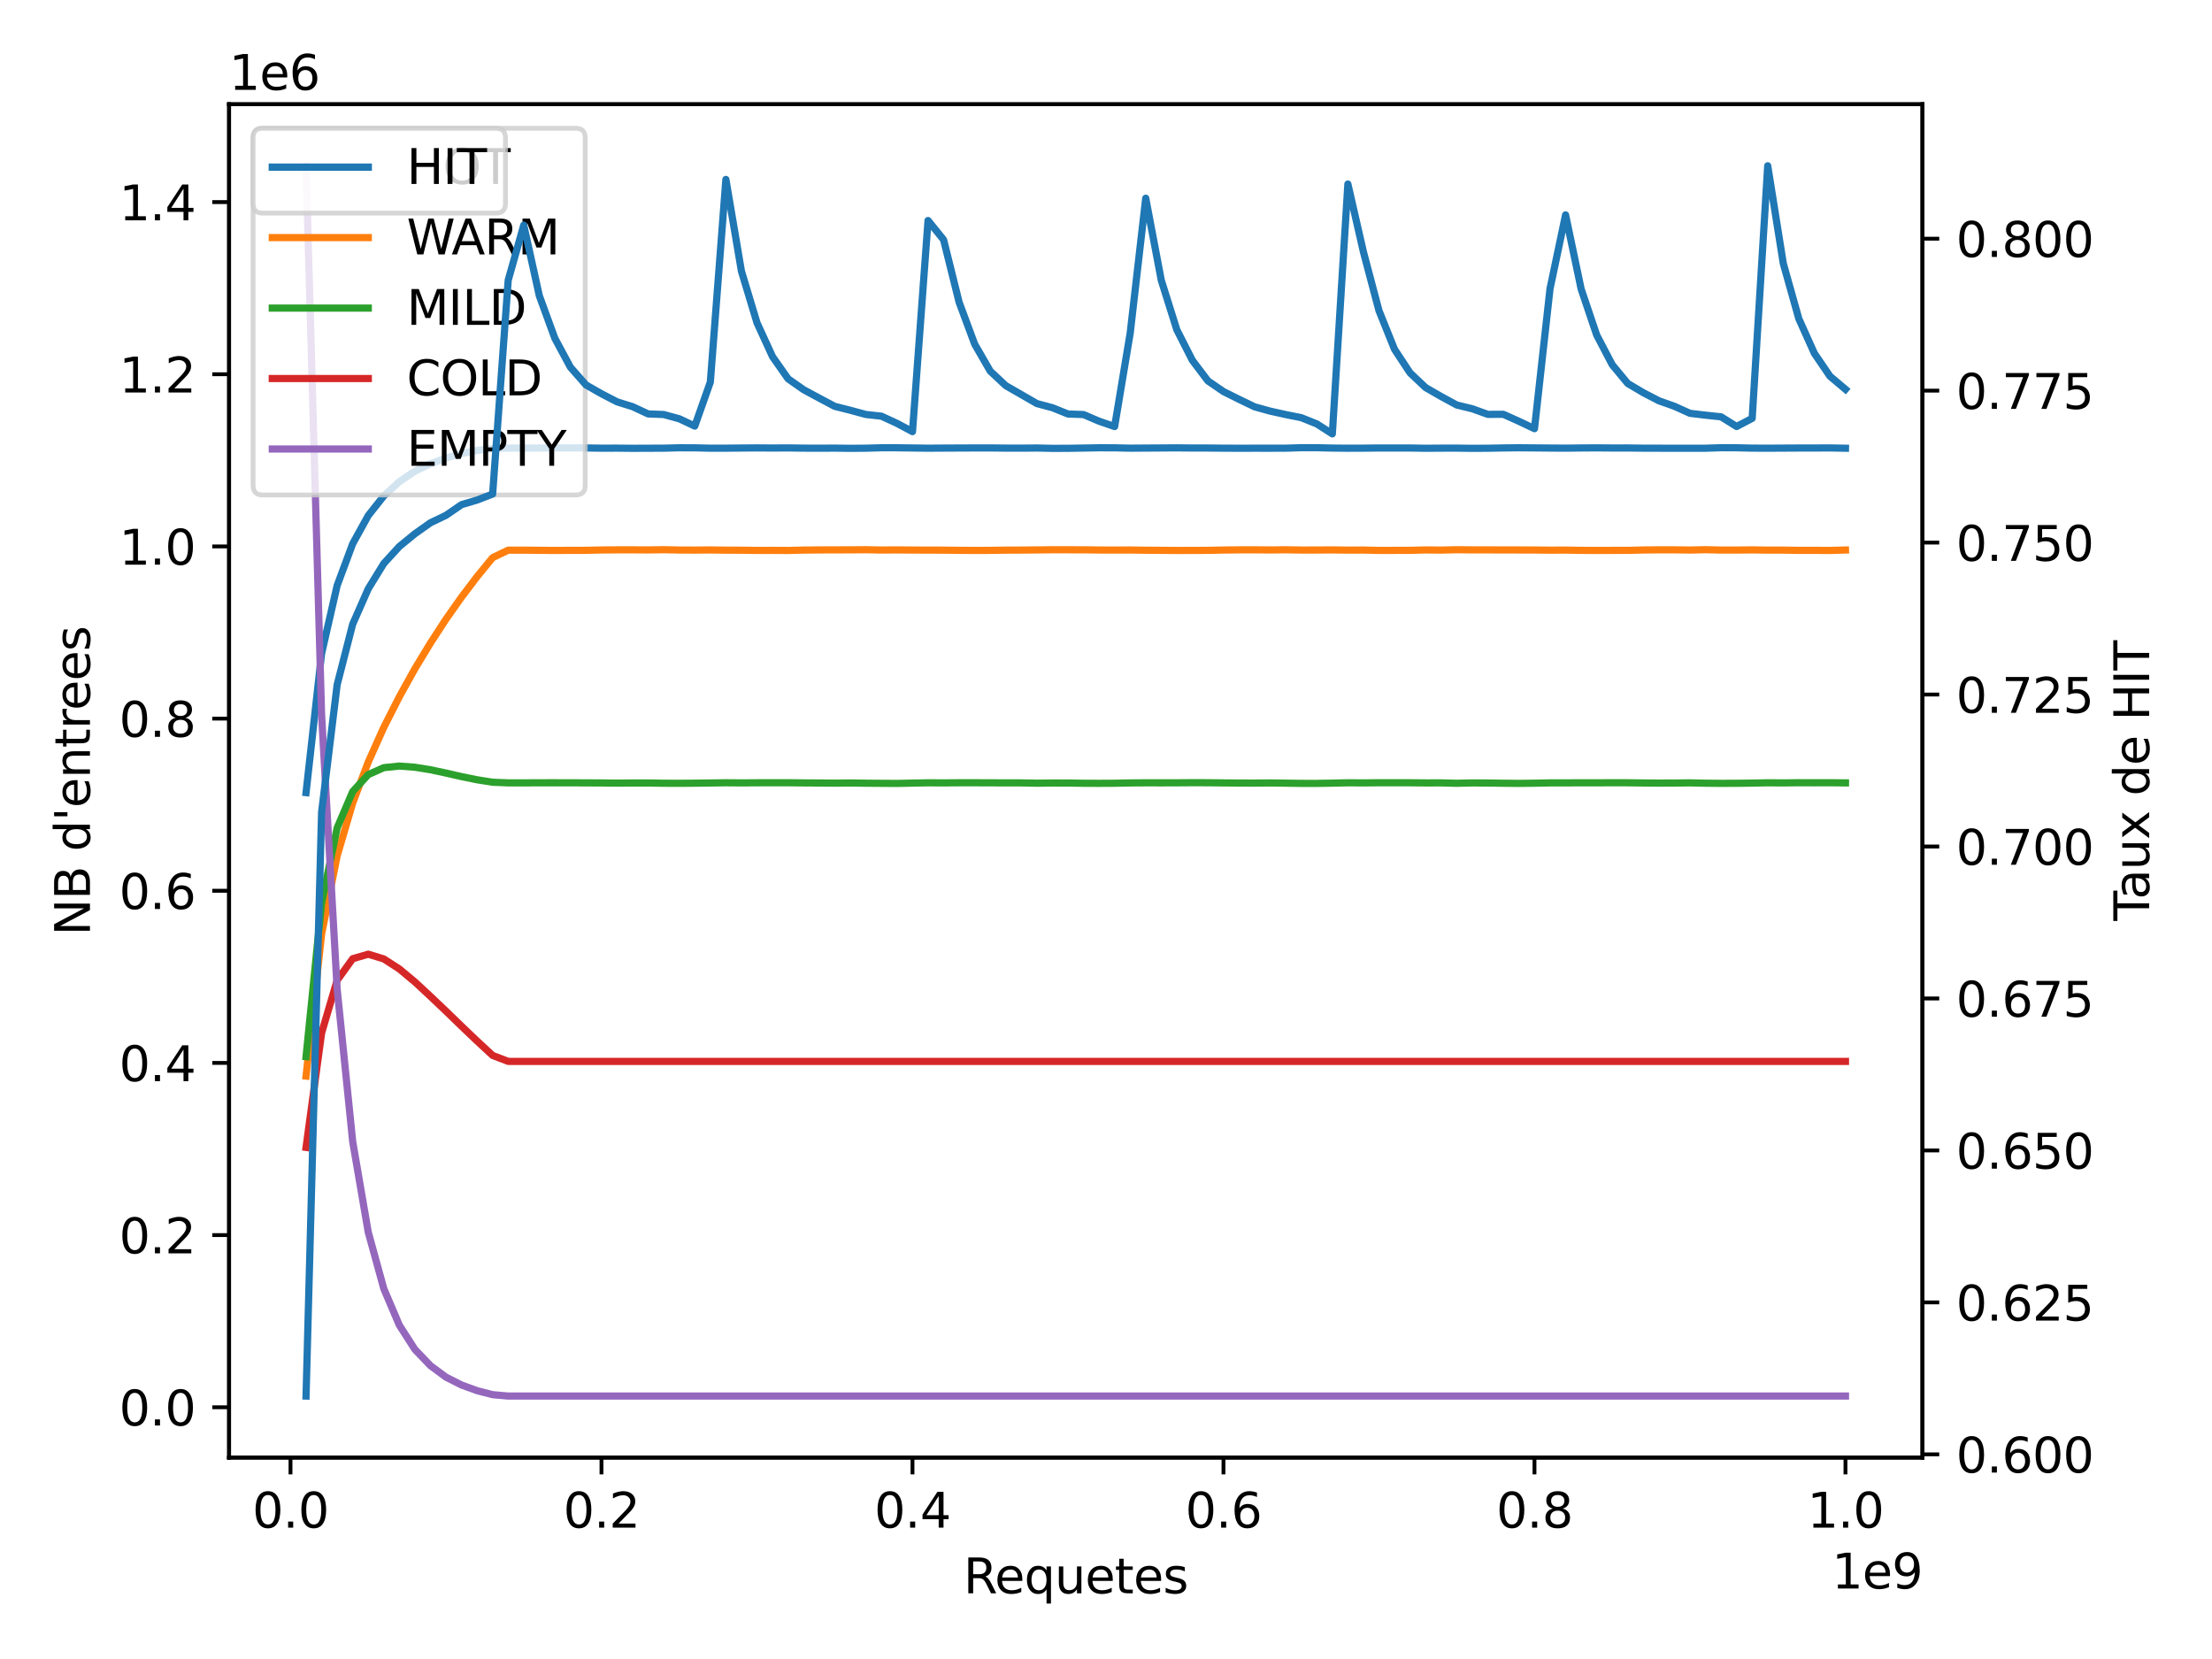 <?xml version="1.0" encoding="utf-8" standalone="no"?>
<!DOCTYPE svg PUBLIC "-//W3C//DTD SVG 1.1//EN"
  "http://www.w3.org/Graphics/SVG/1.1/DTD/svg11.dtd">
<svg height="345.6pt" version="1.1" viewBox="0 0 460.8 345.6" width="460.8pt" xmlns="http://www.w3.org/2000/svg" xmlns:xlink="http://www.w3.org/1999/xlink">
 <defs>
  <style type="text/css">*{stroke-linecap:butt;stroke-linejoin:round;}</style>
 </defs>
 <g id="figure_1">
  <g id="patch_1">
   <path d="M 0 345.6 
L 460.8 345.6 
L 460.8 0 
L 0 0 
z
" style="fill:#ffffff;"/>
  </g>
  <g id="axes_1">
   <g id="patch_2">
    <path d="M 47.72 303.64 
L 400.48 303.64 
L 400.48 21.72 
L 47.72 21.72 
z
" style="fill:#ffffff;"/>
   </g>
   <g id="matplotlib.axis_1">
    <g id="xtick_1">
     <g id="line2d_1">
      <defs>
       <path d="M 0 0 
L 0 3.5 
" id="mf989ac456a" style="stroke:#000000;stroke-width:0.8;"/>
      </defs>
      <g>
       <use style="stroke:#000000;stroke-width:0.8;" x="60.515" xlink:href="#mf989ac456a" y="303.64"/>
      </g>
     </g>
     <g id="text_1">
      <!-- 0.0 -->
      <g transform="translate(52.564 318.238)scale(0.1 -0.1)">
       <defs>
        <path d="M 2034 4250 
Q 1547 4250 1301 3770 
Q 1056 3291 1056 2328 
Q 1056 1369 1301 889 
Q 1547 409 2034 409 
Q 2525 409 2770 889 
Q 3016 1369 3016 2328 
Q 3016 3291 2770 3770 
Q 2525 4250 2034 4250 
z
M 2034 4750 
Q 2819 4750 3233 4129 
Q 3647 3509 3647 2328 
Q 3647 1150 3233 529 
Q 2819 -91 2034 -91 
Q 1250 -91 836 529 
Q 422 1150 422 2328 
Q 422 3509 836 4129 
Q 1250 4750 2034 4750 
z
" id="DejaVuSans-30" transform="scale(0.016)"/>
        <path d="M 684 794 
L 1344 794 
L 1344 0 
L 684 0 
L 684 794 
z
" id="DejaVuSans-2e" transform="scale(0.016)"/>
       </defs>
       <use xlink:href="#DejaVuSans-30"/>
       <use x="63.623" xlink:href="#DejaVuSans-2e"/>
       <use x="95.41" xlink:href="#DejaVuSans-30"/>
      </g>
     </g>
    </g>
    <g id="xtick_2">
     <g id="line2d_2">
      <g>
       <use style="stroke:#000000;stroke-width:0.8;" x="125.301" xlink:href="#mf989ac456a" y="303.64"/>
      </g>
     </g>
     <g id="text_2">
      <!-- 0.2 -->
      <g transform="translate(117.35 318.238)scale(0.1 -0.1)">
       <defs>
        <path d="M 1228 531 
L 3431 531 
L 3431 0 
L 469 0 
L 469 531 
Q 828 903 1448 1529 
Q 2069 2156 2228 2338 
Q 2531 2678 2651 2914 
Q 2772 3150 2772 3378 
Q 2772 3750 2511 3984 
Q 2250 4219 1831 4219 
Q 1534 4219 1204 4116 
Q 875 4013 500 3803 
L 500 4441 
Q 881 4594 1212 4672 
Q 1544 4750 1819 4750 
Q 2544 4750 2975 4387 
Q 3406 4025 3406 3419 
Q 3406 3131 3298 2873 
Q 3191 2616 2906 2266 
Q 2828 2175 2409 1742 
Q 1991 1309 1228 531 
z
" id="DejaVuSans-32" transform="scale(0.016)"/>
       </defs>
       <use xlink:href="#DejaVuSans-30"/>
       <use x="63.623" xlink:href="#DejaVuSans-2e"/>
       <use x="95.41" xlink:href="#DejaVuSans-32"/>
      </g>
     </g>
    </g>
    <g id="xtick_3">
     <g id="line2d_3">
      <g>
       <use style="stroke:#000000;stroke-width:0.8;" x="190.087" xlink:href="#mf989ac456a" y="303.64"/>
      </g>
     </g>
     <g id="text_3">
      <!-- 0.4 -->
      <g transform="translate(182.136 318.238)scale(0.1 -0.1)">
       <defs>
        <path d="M 2419 4116 
L 825 1625 
L 2419 1625 
L 2419 4116 
z
M 2253 4666 
L 3047 4666 
L 3047 1625 
L 3713 1625 
L 3713 1100 
L 3047 1100 
L 3047 0 
L 2419 0 
L 2419 1100 
L 313 1100 
L 313 1709 
L 2253 4666 
z
" id="DejaVuSans-34" transform="scale(0.016)"/>
       </defs>
       <use xlink:href="#DejaVuSans-30"/>
       <use x="63.623" xlink:href="#DejaVuSans-2e"/>
       <use x="95.41" xlink:href="#DejaVuSans-34"/>
      </g>
     </g>
    </g>
    <g id="xtick_4">
     <g id="line2d_4">
      <g>
       <use style="stroke:#000000;stroke-width:0.8;" x="254.873" xlink:href="#mf989ac456a" y="303.64"/>
      </g>
     </g>
     <g id="text_4">
      <!-- 0.6 -->
      <g transform="translate(246.922 318.238)scale(0.1 -0.1)">
       <defs>
        <path d="M 2113 2584 
Q 1688 2584 1439 2293 
Q 1191 2003 1191 1497 
Q 1191 994 1439 701 
Q 1688 409 2113 409 
Q 2538 409 2786 701 
Q 3034 994 3034 1497 
Q 3034 2003 2786 2293 
Q 2538 2584 2113 2584 
z
M 3366 4563 
L 3366 3988 
Q 3128 4100 2886 4159 
Q 2644 4219 2406 4219 
Q 1781 4219 1451 3797 
Q 1122 3375 1075 2522 
Q 1259 2794 1537 2939 
Q 1816 3084 2150 3084 
Q 2853 3084 3261 2657 
Q 3669 2231 3669 1497 
Q 3669 778 3244 343 
Q 2819 -91 2113 -91 
Q 1303 -91 875 529 
Q 447 1150 447 2328 
Q 447 3434 972 4092 
Q 1497 4750 2381 4750 
Q 2619 4750 2861 4703 
Q 3103 4656 3366 4563 
z
" id="DejaVuSans-36" transform="scale(0.016)"/>
       </defs>
       <use xlink:href="#DejaVuSans-30"/>
       <use x="63.623" xlink:href="#DejaVuSans-2e"/>
       <use x="95.41" xlink:href="#DejaVuSans-36"/>
      </g>
     </g>
    </g>
    <g id="xtick_5">
     <g id="line2d_5">
      <g>
       <use style="stroke:#000000;stroke-width:0.8;" x="319.659" xlink:href="#mf989ac456a" y="303.64"/>
      </g>
     </g>
     <g id="text_5">
      <!-- 0.8 -->
      <g transform="translate(311.708 318.238)scale(0.1 -0.1)">
       <defs>
        <path d="M 2034 2216 
Q 1584 2216 1326 1975 
Q 1069 1734 1069 1313 
Q 1069 891 1326 650 
Q 1584 409 2034 409 
Q 2484 409 2743 651 
Q 3003 894 3003 1313 
Q 3003 1734 2745 1975 
Q 2488 2216 2034 2216 
z
M 1403 2484 
Q 997 2584 770 2862 
Q 544 3141 544 3541 
Q 544 4100 942 4425 
Q 1341 4750 2034 4750 
Q 2731 4750 3128 4425 
Q 3525 4100 3525 3541 
Q 3525 3141 3298 2862 
Q 3072 2584 2669 2484 
Q 3125 2378 3379 2068 
Q 3634 1759 3634 1313 
Q 3634 634 3220 271 
Q 2806 -91 2034 -91 
Q 1263 -91 848 271 
Q 434 634 434 1313 
Q 434 1759 690 2068 
Q 947 2378 1403 2484 
z
M 1172 3481 
Q 1172 3119 1398 2916 
Q 1625 2713 2034 2713 
Q 2441 2713 2670 2916 
Q 2900 3119 2900 3481 
Q 2900 3844 2670 4047 
Q 2441 4250 2034 4250 
Q 1625 4250 1398 4047 
Q 1172 3844 1172 3481 
z
" id="DejaVuSans-38" transform="scale(0.016)"/>
       </defs>
       <use xlink:href="#DejaVuSans-30"/>
       <use x="63.623" xlink:href="#DejaVuSans-2e"/>
       <use x="95.41" xlink:href="#DejaVuSans-38"/>
      </g>
     </g>
    </g>
    <g id="xtick_6">
     <g id="line2d_6">
      <g>
       <use style="stroke:#000000;stroke-width:0.8;" x="384.445" xlink:href="#mf989ac456a" y="303.64"/>
      </g>
     </g>
     <g id="text_6">
      <!-- 1.0 -->
      <g transform="translate(376.494 318.238)scale(0.1 -0.1)">
       <defs>
        <path d="M 794 531 
L 1825 531 
L 1825 4091 
L 703 3866 
L 703 4441 
L 1819 4666 
L 2450 4666 
L 2450 531 
L 3481 531 
L 3481 0 
L 794 0 
L 794 531 
z
" id="DejaVuSans-31" transform="scale(0.016)"/>
       </defs>
       <use xlink:href="#DejaVuSans-31"/>
       <use x="63.623" xlink:href="#DejaVuSans-2e"/>
       <use x="95.41" xlink:href="#DejaVuSans-30"/>
      </g>
     </g>
    </g>
    <g id="text_7">
     <!-- Requetes -->
     <g transform="translate(200.713 331.917)scale(0.1 -0.1)">
      <defs>
       <path d="M 2841 2188 
Q 3044 2119 3236 1894 
Q 3428 1669 3622 1275 
L 4263 0 
L 3584 0 
L 2988 1197 
Q 2756 1666 2539 1819 
Q 2322 1972 1947 1972 
L 1259 1972 
L 1259 0 
L 628 0 
L 628 4666 
L 2053 4666 
Q 2853 4666 3247 4331 
Q 3641 3997 3641 3322 
Q 3641 2881 3436 2590 
Q 3231 2300 2841 2188 
z
M 1259 4147 
L 1259 2491 
L 2053 2491 
Q 2509 2491 2742 2702 
Q 2975 2913 2975 3322 
Q 2975 3731 2742 3939 
Q 2509 4147 2053 4147 
L 1259 4147 
z
" id="DejaVuSans-52" transform="scale(0.016)"/>
       <path d="M 3597 1894 
L 3597 1613 
L 953 1613 
Q 991 1019 1311 708 
Q 1631 397 2203 397 
Q 2534 397 2845 478 
Q 3156 559 3463 722 
L 3463 178 
Q 3153 47 2828 -22 
Q 2503 -91 2169 -91 
Q 1331 -91 842 396 
Q 353 884 353 1716 
Q 353 2575 817 3079 
Q 1281 3584 2069 3584 
Q 2775 3584 3186 3129 
Q 3597 2675 3597 1894 
z
M 3022 2063 
Q 3016 2534 2758 2815 
Q 2500 3097 2075 3097 
Q 1594 3097 1305 2825 
Q 1016 2553 972 2059 
L 3022 2063 
z
" id="DejaVuSans-65" transform="scale(0.016)"/>
       <path d="M 947 1747 
Q 947 1113 1208 752 
Q 1469 391 1925 391 
Q 2381 391 2643 752 
Q 2906 1113 2906 1747 
Q 2906 2381 2643 2742 
Q 2381 3103 1925 3103 
Q 1469 3103 1208 2742 
Q 947 2381 947 1747 
z
M 2906 525 
Q 2725 213 2448 61 
Q 2172 -91 1784 -91 
Q 1150 -91 751 415 
Q 353 922 353 1747 
Q 353 2572 751 3078 
Q 1150 3584 1784 3584 
Q 2172 3584 2448 3432 
Q 2725 3281 2906 2969 
L 2906 3500 
L 3481 3500 
L 3481 -1331 
L 2906 -1331 
L 2906 525 
z
" id="DejaVuSans-71" transform="scale(0.016)"/>
       <path d="M 544 1381 
L 544 3500 
L 1119 3500 
L 1119 1403 
Q 1119 906 1312 657 
Q 1506 409 1894 409 
Q 2359 409 2629 706 
Q 2900 1003 2900 1516 
L 2900 3500 
L 3475 3500 
L 3475 0 
L 2900 0 
L 2900 538 
Q 2691 219 2414 64 
Q 2138 -91 1772 -91 
Q 1169 -91 856 284 
Q 544 659 544 1381 
z
M 1991 3584 
L 1991 3584 
z
" id="DejaVuSans-75" transform="scale(0.016)"/>
       <path d="M 1172 4494 
L 1172 3500 
L 2356 3500 
L 2356 3053 
L 1172 3053 
L 1172 1153 
Q 1172 725 1289 603 
Q 1406 481 1766 481 
L 2356 481 
L 2356 0 
L 1766 0 
Q 1100 0 847 248 
Q 594 497 594 1153 
L 594 3053 
L 172 3053 
L 172 3500 
L 594 3500 
L 594 4494 
L 1172 4494 
z
" id="DejaVuSans-74" transform="scale(0.016)"/>
       <path d="M 2834 3397 
L 2834 2853 
Q 2591 2978 2328 3040 
Q 2066 3103 1784 3103 
Q 1356 3103 1142 2972 
Q 928 2841 928 2578 
Q 928 2378 1081 2264 
Q 1234 2150 1697 2047 
L 1894 2003 
Q 2506 1872 2764 1633 
Q 3022 1394 3022 966 
Q 3022 478 2636 193 
Q 2250 -91 1575 -91 
Q 1294 -91 989 -36 
Q 684 19 347 128 
L 347 722 
Q 666 556 975 473 
Q 1284 391 1588 391 
Q 1994 391 2212 530 
Q 2431 669 2431 922 
Q 2431 1156 2273 1281 
Q 2116 1406 1581 1522 
L 1381 1569 
Q 847 1681 609 1914 
Q 372 2147 372 2553 
Q 372 3047 722 3315 
Q 1072 3584 1716 3584 
Q 2034 3584 2315 3537 
Q 2597 3491 2834 3397 
z
" id="DejaVuSans-73" transform="scale(0.016)"/>
      </defs>
      <use xlink:href="#DejaVuSans-52"/>
      <use x="64.982" xlink:href="#DejaVuSans-65"/>
      <use x="126.506" xlink:href="#DejaVuSans-71"/>
      <use x="189.982" xlink:href="#DejaVuSans-75"/>
      <use x="253.361" xlink:href="#DejaVuSans-65"/>
      <use x="314.885" xlink:href="#DejaVuSans-74"/>
      <use x="354.094" xlink:href="#DejaVuSans-65"/>
      <use x="415.617" xlink:href="#DejaVuSans-73"/>
     </g>
    </g>
    <g id="text_8">
     <!-- 1e9 -->
     <g transform="translate(381.602 330.917)scale(0.1 -0.1)">
      <defs>
       <path d="M 703 97 
L 703 672 
Q 941 559 1184 500 
Q 1428 441 1663 441 
Q 2288 441 2617 861 
Q 2947 1281 2994 2138 
Q 2813 1869 2534 1725 
Q 2256 1581 1919 1581 
Q 1219 1581 811 2004 
Q 403 2428 403 3163 
Q 403 3881 828 4315 
Q 1253 4750 1959 4750 
Q 2769 4750 3195 4129 
Q 3622 3509 3622 2328 
Q 3622 1225 3098 567 
Q 2575 -91 1691 -91 
Q 1453 -91 1209 -44 
Q 966 3 703 97 
z
M 1959 2075 
Q 2384 2075 2632 2365 
Q 2881 2656 2881 3163 
Q 2881 3666 2632 3958 
Q 2384 4250 1959 4250 
Q 1534 4250 1286 3958 
Q 1038 3666 1038 3163 
Q 1038 2656 1286 2365 
Q 1534 2075 1959 2075 
z
" id="DejaVuSans-39" transform="scale(0.016)"/>
      </defs>
      <use xlink:href="#DejaVuSans-31"/>
      <use x="63.623" xlink:href="#DejaVuSans-65"/>
      <use x="125.146" xlink:href="#DejaVuSans-39"/>
     </g>
    </g>
   </g>
   <g id="matplotlib.axis_2">
    <g id="ytick_1">
     <g id="line2d_7">
      <defs>
       <path d="M 0 0 
L -3.5 0 
" id="m9f0418d803" style="stroke:#000000;stroke-width:0.8;"/>
      </defs>
      <g>
       <use style="stroke:#000000;stroke-width:0.8;" x="47.72" xlink:href="#m9f0418d803" y="293.157"/>
      </g>
     </g>
     <g id="text_9">
      <!-- 0.0 -->
      <g transform="translate(24.817 296.956)scale(0.1 -0.1)">
       <use xlink:href="#DejaVuSans-30"/>
       <use x="63.623" xlink:href="#DejaVuSans-2e"/>
       <use x="95.41" xlink:href="#DejaVuSans-30"/>
      </g>
     </g>
    </g>
    <g id="ytick_2">
     <g id="line2d_8">
      <g>
       <use style="stroke:#000000;stroke-width:0.8;" x="47.72" xlink:href="#m9f0418d803" y="257.291"/>
      </g>
     </g>
     <g id="text_10">
      <!-- 0.2 -->
      <g transform="translate(24.817 261.09)scale(0.1 -0.1)">
       <use xlink:href="#DejaVuSans-30"/>
       <use x="63.623" xlink:href="#DejaVuSans-2e"/>
       <use x="95.41" xlink:href="#DejaVuSans-32"/>
      </g>
     </g>
    </g>
    <g id="ytick_3">
     <g id="line2d_9">
      <g>
       <use style="stroke:#000000;stroke-width:0.8;" x="47.72" xlink:href="#m9f0418d803" y="221.426"/>
      </g>
     </g>
     <g id="text_11">
      <!-- 0.4 -->
      <g transform="translate(24.817 225.225)scale(0.1 -0.1)">
       <use xlink:href="#DejaVuSans-30"/>
       <use x="63.623" xlink:href="#DejaVuSans-2e"/>
       <use x="95.41" xlink:href="#DejaVuSans-34"/>
      </g>
     </g>
    </g>
    <g id="ytick_4">
     <g id="line2d_10">
      <g>
       <use style="stroke:#000000;stroke-width:0.8;" x="47.72" xlink:href="#m9f0418d803" y="185.561"/>
      </g>
     </g>
     <g id="text_12">
      <!-- 0.6 -->
      <g transform="translate(24.817 189.36)scale(0.1 -0.1)">
       <use xlink:href="#DejaVuSans-30"/>
       <use x="63.623" xlink:href="#DejaVuSans-2e"/>
       <use x="95.41" xlink:href="#DejaVuSans-36"/>
      </g>
     </g>
    </g>
    <g id="ytick_5">
     <g id="line2d_11">
      <g>
       <use style="stroke:#000000;stroke-width:0.8;" x="47.72" xlink:href="#m9f0418d803" y="149.695"/>
      </g>
     </g>
     <g id="text_13">
      <!-- 0.8 -->
      <g transform="translate(24.817 153.495)scale(0.1 -0.1)">
       <use xlink:href="#DejaVuSans-30"/>
       <use x="63.623" xlink:href="#DejaVuSans-2e"/>
       <use x="95.41" xlink:href="#DejaVuSans-38"/>
      </g>
     </g>
    </g>
    <g id="ytick_6">
     <g id="line2d_12">
      <g>
       <use style="stroke:#000000;stroke-width:0.8;" x="47.72" xlink:href="#m9f0418d803" y="113.83"/>
      </g>
     </g>
     <g id="text_14">
      <!-- 1.0 -->
      <g transform="translate(24.817 117.629)scale(0.1 -0.1)">
       <use xlink:href="#DejaVuSans-31"/>
       <use x="63.623" xlink:href="#DejaVuSans-2e"/>
       <use x="95.41" xlink:href="#DejaVuSans-30"/>
      </g>
     </g>
    </g>
    <g id="ytick_7">
     <g id="line2d_13">
      <g>
       <use style="stroke:#000000;stroke-width:0.8;" x="47.72" xlink:href="#m9f0418d803" y="77.965"/>
      </g>
     </g>
     <g id="text_15">
      <!-- 1.2 -->
      <g transform="translate(24.817 81.764)scale(0.1 -0.1)">
       <use xlink:href="#DejaVuSans-31"/>
       <use x="63.623" xlink:href="#DejaVuSans-2e"/>
       <use x="95.41" xlink:href="#DejaVuSans-32"/>
      </g>
     </g>
    </g>
    <g id="ytick_8">
     <g id="line2d_14">
      <g>
       <use style="stroke:#000000;stroke-width:0.8;" x="47.72" xlink:href="#m9f0418d803" y="42.099"/>
      </g>
     </g>
     <g id="text_16">
      <!-- 1.4 -->
      <g transform="translate(24.817 45.899)scale(0.1 -0.1)">
       <use xlink:href="#DejaVuSans-31"/>
       <use x="63.623" xlink:href="#DejaVuSans-2e"/>
       <use x="95.41" xlink:href="#DejaVuSans-34"/>
      </g>
     </g>
    </g>
    <g id="text_17">
     <!-- NB d'entrees -->
     <g transform="translate(18.737 194.895)rotate(-90)scale(0.1 -0.1)">
      <defs>
       <path d="M 628 4666 
L 1478 4666 
L 3547 763 
L 3547 4666 
L 4159 4666 
L 4159 0 
L 3309 0 
L 1241 3903 
L 1241 0 
L 628 0 
L 628 4666 
z
" id="DejaVuSans-4e" transform="scale(0.016)"/>
       <path d="M 1259 2228 
L 1259 519 
L 2272 519 
Q 2781 519 3026 730 
Q 3272 941 3272 1375 
Q 3272 1813 3026 2020 
Q 2781 2228 2272 2228 
L 1259 2228 
z
M 1259 4147 
L 1259 2741 
L 2194 2741 
Q 2656 2741 2882 2914 
Q 3109 3088 3109 3444 
Q 3109 3797 2882 3972 
Q 2656 4147 2194 4147 
L 1259 4147 
z
M 628 4666 
L 2241 4666 
Q 2963 4666 3353 4366 
Q 3744 4066 3744 3513 
Q 3744 3084 3544 2831 
Q 3344 2578 2956 2516 
Q 3422 2416 3680 2098 
Q 3938 1781 3938 1306 
Q 3938 681 3513 340 
Q 3088 0 2303 0 
L 628 0 
L 628 4666 
z
" id="DejaVuSans-42" transform="scale(0.016)"/>
       <path id="DejaVuSans-20" transform="scale(0.016)"/>
       <path d="M 2906 2969 
L 2906 4863 
L 3481 4863 
L 3481 0 
L 2906 0 
L 2906 525 
Q 2725 213 2448 61 
Q 2172 -91 1784 -91 
Q 1150 -91 751 415 
Q 353 922 353 1747 
Q 353 2572 751 3078 
Q 1150 3584 1784 3584 
Q 2172 3584 2448 3432 
Q 2725 3281 2906 2969 
z
M 947 1747 
Q 947 1113 1208 752 
Q 1469 391 1925 391 
Q 2381 391 2643 752 
Q 2906 1113 2906 1747 
Q 2906 2381 2643 2742 
Q 2381 3103 1925 3103 
Q 1469 3103 1208 2742 
Q 947 2381 947 1747 
z
" id="DejaVuSans-64" transform="scale(0.016)"/>
       <path d="M 1147 4666 
L 1147 2931 
L 616 2931 
L 616 4666 
L 1147 4666 
z
" id="DejaVuSans-27" transform="scale(0.016)"/>
       <path d="M 3513 2113 
L 3513 0 
L 2938 0 
L 2938 2094 
Q 2938 2591 2744 2837 
Q 2550 3084 2163 3084 
Q 1697 3084 1428 2787 
Q 1159 2491 1159 1978 
L 1159 0 
L 581 0 
L 581 3500 
L 1159 3500 
L 1159 2956 
Q 1366 3272 1645 3428 
Q 1925 3584 2291 3584 
Q 2894 3584 3203 3211 
Q 3513 2838 3513 2113 
z
" id="DejaVuSans-6e" transform="scale(0.016)"/>
       <path d="M 2631 2963 
Q 2534 3019 2420 3045 
Q 2306 3072 2169 3072 
Q 1681 3072 1420 2755 
Q 1159 2438 1159 1844 
L 1159 0 
L 581 0 
L 581 3500 
L 1159 3500 
L 1159 2956 
Q 1341 3275 1631 3429 
Q 1922 3584 2338 3584 
Q 2397 3584 2469 3576 
Q 2541 3569 2628 3553 
L 2631 2963 
z
" id="DejaVuSans-72" transform="scale(0.016)"/>
      </defs>
      <use xlink:href="#DejaVuSans-4e"/>
      <use x="74.805" xlink:href="#DejaVuSans-42"/>
      <use x="143.408" xlink:href="#DejaVuSans-20"/>
      <use x="175.195" xlink:href="#DejaVuSans-64"/>
      <use x="238.672" xlink:href="#DejaVuSans-27"/>
      <use x="266.162" xlink:href="#DejaVuSans-65"/>
      <use x="327.686" xlink:href="#DejaVuSans-6e"/>
      <use x="391.064" xlink:href="#DejaVuSans-74"/>
      <use x="430.273" xlink:href="#DejaVuSans-72"/>
      <use x="469.137" xlink:href="#DejaVuSans-65"/>
      <use x="530.66" xlink:href="#DejaVuSans-65"/>
      <use x="592.184" xlink:href="#DejaVuSans-73"/>
     </g>
    </g>
    <g id="text_18">
     <!-- 1e6 -->
     <g transform="translate(47.72 18.72)scale(0.1 -0.1)">
      <use xlink:href="#DejaVuSans-31"/>
      <use x="63.623" xlink:href="#DejaVuSans-65"/>
      <use x="125.146" xlink:href="#DejaVuSans-36"/>
     </g>
    </g>
   </g>
   <g id="line2d_15">
    <path clip-path="url(#pe762980ea5)" d="M 63.755 165.119 
L 66.994 136.145 
L 70.233 121.977 
L 73.472 113.27 
L 76.712 107.403 
L 79.951 103.312 
L 83.19 100.331 
L 86.43 98.166 
L 89.669 96.598 
L 92.908 95.419 
L 96.148 94.498 
L 99.387 93.84 
L 102.626 93.444 
L 105.865 93.343 
L 109.105 93.347 
L 112.344 93.33 
L 115.583 93.305 
L 118.823 93.321 
L 122.062 93.314 
L 125.301 93.364 
L 128.541 93.356 
L 131.78 93.388 
L 135.019 93.373 
L 138.258 93.364 
L 141.498 93.282 
L 144.737 93.292 
L 147.976 93.366 
L 151.216 93.364 
L 154.455 93.331 
L 157.694 93.307 
L 160.934 93.331 
L 164.173 93.309 
L 167.412 93.355 
L 170.652 93.37 
L 173.891 93.351 
L 177.13 93.394 
L 180.369 93.367 
L 183.609 93.28 
L 186.848 93.282 
L 190.087 93.323 
L 193.327 93.366 
L 196.566 93.345 
L 199.805 93.329 
L 203.045 93.316 
L 206.284 93.313 
L 209.523 93.348 
L 212.762 93.357 
L 216.002 93.328 
L 219.241 93.399 
L 222.48 93.391 
L 225.72 93.337 
L 228.959 93.282 
L 232.198 93.288 
L 235.438 93.363 
L 238.677 93.34 
L 241.916 93.319 
L 245.155 93.296 
L 248.395 93.332 
L 251.634 93.332 
L 254.873 93.364 
L 258.113 93.375 
L 261.352 93.369 
L 264.591 93.371 
L 267.831 93.364 
L 271.07 93.267 
L 274.309 93.266 
L 277.548 93.341 
L 280.788 93.371 
L 284.027 93.361 
L 287.266 93.322 
L 290.506 93.326 
L 293.745 93.328 
L 296.984 93.381 
L 300.224 93.358 
L 303.463 93.353 
L 306.702 93.393 
L 309.942 93.376 
L 313.181 93.314 
L 316.42 93.28 
L 319.659 93.308 
L 322.899 93.336 
L 326.138 93.358 
L 329.377 93.321 
L 332.617 93.298 
L 335.856 93.326 
L 339.095 93.321 
L 342.335 93.363 
L 345.574 93.369 
L 348.813 93.379 
L 352.052 93.372 
L 355.292 93.373 
L 358.531 93.269 
L 361.77 93.28 
L 365.01 93.353 
L 368.249 93.367 
L 371.488 93.349 
L 374.728 93.331 
L 377.967 93.327 
L 381.206 93.311 
L 384.445 93.374 
" style="fill:none;stroke:#1f77b4;stroke-linecap:square;stroke-width:1.5;"/>
   </g>
   <g id="line2d_16">
    <path clip-path="url(#pe762980ea5)" d="M 63.755 224.171 
L 66.994 194.6 
L 70.233 178.308 
L 73.472 167.288 
L 76.712 158.753 
L 79.951 151.526 
L 83.19 145.144 
L 86.43 139.312 
L 89.669 133.966 
L 92.908 128.987 
L 96.148 124.391 
L 99.387 120.123 
L 102.626 116.171 
L 105.865 114.61 
L 109.105 114.605 
L 112.344 114.64 
L 115.583 114.666 
L 118.823 114.647 
L 122.062 114.64 
L 125.301 114.572 
L 128.541 114.541 
L 131.78 114.539 
L 135.019 114.557 
L 138.258 114.513 
L 141.498 114.581 
L 144.737 114.595 
L 147.976 114.564 
L 151.216 114.611 
L 154.455 114.618 
L 157.694 114.663 
L 160.934 114.651 
L 164.173 114.669 
L 167.412 114.592 
L 170.652 114.558 
L 173.891 114.546 
L 177.13 114.54 
L 180.369 114.516 
L 183.609 114.58 
L 186.848 114.558 
L 190.087 114.583 
L 193.327 114.6 
L 196.566 114.605 
L 199.805 114.644 
L 203.045 114.659 
L 206.284 114.651 
L 209.523 114.604 
L 212.762 114.591 
L 216.002 114.557 
L 219.241 114.525 
L 222.48 114.529 
L 225.72 114.534 
L 228.959 114.577 
L 232.198 114.587 
L 235.438 114.578 
L 238.677 114.624 
L 241.916 114.64 
L 245.155 114.67 
L 248.395 114.66 
L 251.634 114.649 
L 254.873 114.582 
L 258.113 114.542 
L 261.352 114.537 
L 264.591 114.565 
L 267.831 114.528 
L 271.07 114.581 
L 274.309 114.579 
L 277.548 114.556 
L 280.788 114.6 
L 284.027 114.589 
L 287.266 114.658 
L 290.506 114.653 
L 293.745 114.645 
L 296.984 114.563 
L 300.224 114.592 
L 303.463 114.516 
L 306.702 114.548 
L 309.942 114.549 
L 313.181 114.562 
L 316.42 114.567 
L 319.659 114.576 
L 322.899 114.612 
L 326.138 114.594 
L 329.377 114.649 
L 332.617 114.666 
L 335.856 114.653 
L 339.095 114.651 
L 342.335 114.57 
L 345.574 114.535 
L 348.813 114.539 
L 352.052 114.582 
L 355.292 114.51 
L 358.531 114.588 
L 361.77 114.588 
L 365.01 114.552 
L 368.249 114.603 
L 371.488 114.598 
L 374.728 114.653 
L 377.967 114.644 
L 381.206 114.668 
L 384.445 114.577 
" style="fill:none;stroke:#ff7f0e;stroke-linecap:square;stroke-width:1.5;"/>
   </g>
   <g id="line2d_17">
    <path clip-path="url(#pe762980ea5)" d="M 63.755 220.123 
L 66.994 188.115 
L 70.233 172.466 
L 73.472 164.894 
L 76.712 161.36 
L 79.951 159.917 
L 83.19 159.584 
L 86.43 159.831 
L 89.669 160.352 
L 92.908 161.043 
L 96.148 161.783 
L 99.387 162.442 
L 102.626 162.955 
L 105.865 163.086 
L 109.105 163.087 
L 112.344 163.069 
L 115.583 163.068 
L 118.823 163.072 
L 122.062 163.086 
L 125.301 163.102 
L 128.541 163.142 
L 131.78 163.112 
L 135.019 163.109 
L 138.258 163.163 
L 141.498 163.176 
L 144.737 163.152 
L 147.976 163.109 
L 151.216 163.064 
L 154.455 163.091 
L 157.694 163.069 
L 160.934 163.057 
L 164.173 163.062 
L 167.412 163.092 
L 170.652 163.111 
L 173.891 163.143 
L 177.13 163.105 
L 180.369 163.156 
L 183.609 163.18 
L 186.848 163.2 
L 190.087 163.134 
L 193.327 163.073 
L 196.566 163.089 
L 199.805 163.066 
L 203.045 163.064 
L 206.284 163.076 
L 209.523 163.087 
L 212.762 163.091 
L 216.002 163.154 
L 219.241 163.115 
L 222.48 163.12 
L 225.72 163.168 
L 228.959 163.181 
L 232.198 163.165 
L 235.438 163.098 
L 238.677 163.075 
L 241.916 163.081 
L 245.155 163.073 
L 248.395 163.048 
L 251.634 163.058 
L 254.873 163.093 
L 258.113 163.122 
L 261.352 163.133 
L 264.591 163.103 
L 267.831 163.147 
L 271.07 163.191 
L 274.309 163.194 
L 277.548 163.143 
L 280.788 163.069 
L 284.027 163.09 
L 287.266 163.06 
L 290.506 163.06 
L 293.745 163.066 
L 296.984 163.095 
L 300.224 163.089 
L 303.463 163.17 
L 306.702 163.098 
L 309.942 163.115 
L 313.181 163.163 
L 316.42 163.193 
L 319.659 163.155 
L 322.899 163.091 
L 326.138 163.088 
L 329.377 163.069 
L 332.617 163.075 
L 335.856 163.059 
L 339.095 163.068 
L 342.335 163.106 
L 345.574 163.135 
L 348.813 163.121 
L 352.052 163.084 
L 355.292 163.156 
L 358.531 163.183 
L 361.77 163.172 
L 365.01 163.135 
L 368.249 163.069 
L 371.488 163.092 
L 374.728 163.055 
L 377.967 163.068 
L 381.206 163.06 
L 384.445 163.089 
" style="fill:none;stroke:#2ca02c;stroke-linecap:square;stroke-width:1.5;"/>
   </g>
   <g id="line2d_18">
    <path clip-path="url(#pe762980ea5)" d="M 63.755 239.024 
L 66.994 215.207 
L 70.233 204.209 
L 73.472 199.718 
L 76.712 198.774 
L 79.951 199.763 
L 83.19 201.855 
L 86.43 204.551 
L 89.669 207.563 
L 92.908 210.637 
L 96.148 213.777 
L 99.387 216.866 
L 102.626 219.867 
L 105.865 221.107 
L 109.105 221.107 
L 112.344 221.107 
L 115.583 221.107 
L 118.823 221.107 
L 122.062 221.107 
L 125.301 221.107 
L 128.541 221.107 
L 131.78 221.107 
L 135.019 221.107 
L 138.258 221.107 
L 141.498 221.106 
L 144.737 221.106 
L 147.976 221.107 
L 151.216 221.107 
L 154.455 221.107 
L 157.694 221.107 
L 160.934 221.107 
L 164.173 221.107 
L 167.412 221.107 
L 170.652 221.107 
L 173.891 221.107 
L 177.13 221.107 
L 180.369 221.107 
L 183.609 221.106 
L 186.848 221.106 
L 190.087 221.106 
L 193.327 221.107 
L 196.566 221.107 
L 199.805 221.107 
L 203.045 221.107 
L 206.284 221.107 
L 209.523 221.107 
L 212.762 221.107 
L 216.002 221.107 
L 219.241 221.107 
L 222.48 221.107 
L 225.72 221.107 
L 228.959 221.106 
L 232.198 221.106 
L 235.438 221.107 
L 238.677 221.107 
L 241.916 221.107 
L 245.155 221.107 
L 248.395 221.107 
L 251.634 221.107 
L 254.873 221.107 
L 258.113 221.107 
L 261.352 221.107 
L 264.591 221.107 
L 267.831 221.107 
L 271.07 221.106 
L 274.309 221.106 
L 277.548 221.106 
L 280.788 221.107 
L 284.027 221.107 
L 287.266 221.107 
L 290.506 221.107 
L 293.745 221.107 
L 296.984 221.107 
L 300.224 221.107 
L 303.463 221.107 
L 306.702 221.107 
L 309.942 221.107 
L 313.181 221.107 
L 316.42 221.106 
L 319.659 221.106 
L 322.899 221.107 
L 326.138 221.107 
L 329.377 221.107 
L 332.617 221.107 
L 335.856 221.107 
L 339.095 221.107 
L 342.335 221.107 
L 345.574 221.107 
L 348.813 221.107 
L 352.052 221.107 
L 355.292 221.107 
L 358.531 221.106 
L 361.77 221.106 
L 365.01 221.106 
L 368.249 221.107 
L 371.488 221.107 
L 374.728 221.107 
L 377.967 221.107 
L 381.206 221.107 
L 384.445 221.107 
" style="fill:none;stroke:#d62728;stroke-linecap:square;stroke-width:1.5;"/>
   </g>
   <g id="line2d_19">
    <path clip-path="url(#pe762980ea5)" d="M 63.755 34.535 
L 66.994 148.905 
L 70.233 206.012 
L 73.472 237.801 
L 76.712 256.681 
L 79.951 268.453 
L 83.19 276.058 
L 86.43 281.111 
L 89.669 284.493 
L 92.908 286.886 
L 96.148 288.522 
L 99.387 289.701 
L 102.626 290.535 
L 105.865 290.825 
L 109.105 290.825 
L 112.344 290.825 
L 115.583 290.825 
L 118.823 290.825 
L 122.062 290.825 
L 125.301 290.825 
L 128.541 290.825 
L 131.78 290.825 
L 135.019 290.825 
L 138.258 290.825 
L 141.498 290.825 
L 144.737 290.825 
L 147.976 290.825 
L 151.216 290.825 
L 154.455 290.825 
L 157.694 290.825 
L 160.934 290.825 
L 164.173 290.825 
L 167.412 290.825 
L 170.652 290.825 
L 173.891 290.825 
L 177.13 290.825 
L 180.369 290.825 
L 183.609 290.825 
L 186.848 290.825 
L 190.087 290.825 
L 193.327 290.825 
L 196.566 290.825 
L 199.805 290.825 
L 203.045 290.825 
L 206.284 290.825 
L 209.523 290.825 
L 212.762 290.825 
L 216.002 290.825 
L 219.241 290.825 
L 222.48 290.825 
L 225.72 290.825 
L 228.959 290.825 
L 232.198 290.825 
L 235.438 290.825 
L 238.677 290.825 
L 241.916 290.825 
L 245.155 290.825 
L 248.395 290.825 
L 251.634 290.825 
L 254.873 290.825 
L 258.113 290.825 
L 261.352 290.825 
L 264.591 290.825 
L 267.831 290.825 
L 271.07 290.825 
L 274.309 290.825 
L 277.548 290.825 
L 280.788 290.825 
L 284.027 290.825 
L 287.266 290.825 
L 290.506 290.825 
L 293.745 290.825 
L 296.984 290.825 
L 300.224 290.825 
L 303.463 290.825 
L 306.702 290.825 
L 309.942 290.825 
L 313.181 290.825 
L 316.42 290.825 
L 319.659 290.825 
L 322.899 290.825 
L 326.138 290.825 
L 329.377 290.825 
L 332.617 290.825 
L 335.856 290.825 
L 339.095 290.825 
L 342.335 290.825 
L 345.574 290.825 
L 348.813 290.825 
L 352.052 290.825 
L 355.292 290.825 
L 358.531 290.825 
L 361.77 290.825 
L 365.01 290.825 
L 368.249 290.825 
L 371.488 290.825 
L 374.728 290.825 
L 377.967 290.825 
L 381.206 290.825 
L 384.445 290.825 
" style="fill:none;stroke:#9467bd;stroke-linecap:square;stroke-width:1.5;"/>
   </g>
   <g id="patch_3">
    <path d="M 47.72 303.64 
L 47.72 21.72 
" style="fill:none;stroke:#000000;stroke-linecap:square;stroke-linejoin:miter;stroke-width:0.8;"/>
   </g>
   <g id="patch_4">
    <path d="M 400.48 303.64 
L 400.48 21.72 
" style="fill:none;stroke:#000000;stroke-linecap:square;stroke-linejoin:miter;stroke-width:0.8;"/>
   </g>
   <g id="patch_5">
    <path d="M 47.72 303.64 
L 400.48 303.64 
" style="fill:none;stroke:#000000;stroke-linecap:square;stroke-linejoin:miter;stroke-width:0.8;"/>
   </g>
   <g id="patch_6">
    <path d="M 47.72 21.72 
L 400.48 21.72 
" style="fill:none;stroke:#000000;stroke-linecap:square;stroke-linejoin:miter;stroke-width:0.8;"/>
   </g>
   <g id="legend_1">
    <g id="patch_7">
     <path d="M 54.72 103.111 
L 119.912 103.111 
Q 121.912 103.111 121.912 101.111 
L 121.912 28.72 
Q 121.912 26.72 119.912 26.72 
L 54.72 26.72 
Q 52.72 26.72 52.72 28.72 
L 52.72 101.111 
Q 52.72 103.111 54.72 103.111 
z
" style="fill:#ffffff;opacity:0.8;stroke:#cccccc;stroke-linejoin:miter;"/>
    </g>
    <g id="line2d_20">
     <path d="M 56.72 34.818 
L 76.72 34.818 
" style="fill:none;stroke:#1f77b4;stroke-linecap:square;stroke-width:1.5;"/>
    </g>
    <g id="line2d_21"/>
    <g id="text_19">
     <!-- HOT -->
     <g transform="translate(84.72 38.318)scale(0.1 -0.1)">
      <defs>
       <path d="M 628 4666 
L 1259 4666 
L 1259 2753 
L 3553 2753 
L 3553 4666 
L 4184 4666 
L 4184 0 
L 3553 0 
L 3553 2222 
L 1259 2222 
L 1259 0 
L 628 0 
L 628 4666 
z
" id="DejaVuSans-48" transform="scale(0.016)"/>
       <path d="M 2522 4238 
Q 1834 4238 1429 3725 
Q 1025 3213 1025 2328 
Q 1025 1447 1429 934 
Q 1834 422 2522 422 
Q 3209 422 3611 934 
Q 4013 1447 4013 2328 
Q 4013 3213 3611 3725 
Q 3209 4238 2522 4238 
z
M 2522 4750 
Q 3503 4750 4090 4092 
Q 4678 3434 4678 2328 
Q 4678 1225 4090 567 
Q 3503 -91 2522 -91 
Q 1538 -91 948 565 
Q 359 1222 359 2328 
Q 359 3434 948 4092 
Q 1538 4750 2522 4750 
z
" id="DejaVuSans-4f" transform="scale(0.016)"/>
       <path d="M -19 4666 
L 3928 4666 
L 3928 4134 
L 2272 4134 
L 2272 0 
L 1638 0 
L 1638 4134 
L -19 4134 
L -19 4666 
z
" id="DejaVuSans-54" transform="scale(0.016)"/>
      </defs>
      <use xlink:href="#DejaVuSans-48"/>
      <use x="75.195" xlink:href="#DejaVuSans-4f"/>
      <use x="153.906" xlink:href="#DejaVuSans-54"/>
     </g>
    </g>
    <g id="line2d_22">
     <path d="M 56.72 49.497 
L 76.72 49.497 
" style="fill:none;stroke:#ff7f0e;stroke-linecap:square;stroke-width:1.5;"/>
    </g>
    <g id="line2d_23"/>
    <g id="text_20">
     <!-- WARM -->
     <g transform="translate(84.72 52.997)scale(0.1 -0.1)">
      <defs>
       <path d="M 213 4666 
L 850 4666 
L 1831 722 
L 2809 4666 
L 3519 4666 
L 4500 722 
L 5478 4666 
L 6119 4666 
L 4947 0 
L 4153 0 
L 3169 4050 
L 2175 0 
L 1381 0 
L 213 4666 
z
" id="DejaVuSans-57" transform="scale(0.016)"/>
       <path d="M 2188 4044 
L 1331 1722 
L 3047 1722 
L 2188 4044 
z
M 1831 4666 
L 2547 4666 
L 4325 0 
L 3669 0 
L 3244 1197 
L 1141 1197 
L 716 0 
L 50 0 
L 1831 4666 
z
" id="DejaVuSans-41" transform="scale(0.016)"/>
       <path d="M 628 4666 
L 1569 4666 
L 2759 1491 
L 3956 4666 
L 4897 4666 
L 4897 0 
L 4281 0 
L 4281 4097 
L 3078 897 
L 2444 897 
L 1241 4097 
L 1241 0 
L 628 0 
L 628 4666 
z
" id="DejaVuSans-4d" transform="scale(0.016)"/>
      </defs>
      <use xlink:href="#DejaVuSans-57"/>
      <use x="93.377" xlink:href="#DejaVuSans-41"/>
      <use x="161.785" xlink:href="#DejaVuSans-52"/>
      <use x="231.268" xlink:href="#DejaVuSans-4d"/>
     </g>
    </g>
    <g id="line2d_24">
     <path d="M 56.72 64.175 
L 76.72 64.175 
" style="fill:none;stroke:#2ca02c;stroke-linecap:square;stroke-width:1.5;"/>
    </g>
    <g id="line2d_25"/>
    <g id="text_21">
     <!-- MILD -->
     <g transform="translate(84.72 67.675)scale(0.1 -0.1)">
      <defs>
       <path d="M 628 4666 
L 1259 4666 
L 1259 0 
L 628 0 
L 628 4666 
z
" id="DejaVuSans-49" transform="scale(0.016)"/>
       <path d="M 628 4666 
L 1259 4666 
L 1259 531 
L 3531 531 
L 3531 0 
L 628 0 
L 628 4666 
z
" id="DejaVuSans-4c" transform="scale(0.016)"/>
       <path d="M 1259 4147 
L 1259 519 
L 2022 519 
Q 2988 519 3436 956 
Q 3884 1394 3884 2338 
Q 3884 3275 3436 3711 
Q 2988 4147 2022 4147 
L 1259 4147 
z
M 628 4666 
L 1925 4666 
Q 3281 4666 3915 4102 
Q 4550 3538 4550 2338 
Q 4550 1131 3912 565 
Q 3275 0 1925 0 
L 628 0 
L 628 4666 
z
" id="DejaVuSans-44" transform="scale(0.016)"/>
      </defs>
      <use xlink:href="#DejaVuSans-4d"/>
      <use x="86.279" xlink:href="#DejaVuSans-49"/>
      <use x="115.771" xlink:href="#DejaVuSans-4c"/>
      <use x="171.484" xlink:href="#DejaVuSans-44"/>
     </g>
    </g>
    <g id="line2d_26">
     <path d="M 56.72 78.853 
L 76.72 78.853 
" style="fill:none;stroke:#d62728;stroke-linecap:square;stroke-width:1.5;"/>
    </g>
    <g id="line2d_27"/>
    <g id="text_22">
     <!-- COLD -->
     <g transform="translate(84.72 82.353)scale(0.1 -0.1)">
      <defs>
       <path d="M 4122 4306 
L 4122 3641 
Q 3803 3938 3442 4084 
Q 3081 4231 2675 4231 
Q 1875 4231 1450 3742 
Q 1025 3253 1025 2328 
Q 1025 1406 1450 917 
Q 1875 428 2675 428 
Q 3081 428 3442 575 
Q 3803 722 4122 1019 
L 4122 359 
Q 3791 134 3420 21 
Q 3050 -91 2638 -91 
Q 1578 -91 968 557 
Q 359 1206 359 2328 
Q 359 3453 968 4101 
Q 1578 4750 2638 4750 
Q 3056 4750 3426 4639 
Q 3797 4528 4122 4306 
z
" id="DejaVuSans-43" transform="scale(0.016)"/>
      </defs>
      <use xlink:href="#DejaVuSans-43"/>
      <use x="69.824" xlink:href="#DejaVuSans-4f"/>
      <use x="148.535" xlink:href="#DejaVuSans-4c"/>
      <use x="204.248" xlink:href="#DejaVuSans-44"/>
     </g>
    </g>
    <g id="line2d_28">
     <path d="M 56.72 93.531 
L 76.72 93.531 
" style="fill:none;stroke:#9467bd;stroke-linecap:square;stroke-width:1.5;"/>
    </g>
    <g id="line2d_29"/>
    <g id="text_23">
     <!-- EMPTY -->
     <g transform="translate(84.72 97.031)scale(0.1 -0.1)">
      <defs>
       <path d="M 628 4666 
L 3578 4666 
L 3578 4134 
L 1259 4134 
L 1259 2753 
L 3481 2753 
L 3481 2222 
L 1259 2222 
L 1259 531 
L 3634 531 
L 3634 0 
L 628 0 
L 628 4666 
z
" id="DejaVuSans-45" transform="scale(0.016)"/>
       <path d="M 1259 4147 
L 1259 2394 
L 2053 2394 
Q 2494 2394 2734 2622 
Q 2975 2850 2975 3272 
Q 2975 3691 2734 3919 
Q 2494 4147 2053 4147 
L 1259 4147 
z
M 628 4666 
L 2053 4666 
Q 2838 4666 3239 4311 
Q 3641 3956 3641 3272 
Q 3641 2581 3239 2228 
Q 2838 1875 2053 1875 
L 1259 1875 
L 1259 0 
L 628 0 
L 628 4666 
z
" id="DejaVuSans-50" transform="scale(0.016)"/>
       <path d="M -13 4666 
L 666 4666 
L 1959 2747 
L 3244 4666 
L 3922 4666 
L 2272 2222 
L 2272 0 
L 1638 0 
L 1638 2222 
L -13 4666 
z
" id="DejaVuSans-59" transform="scale(0.016)"/>
      </defs>
      <use xlink:href="#DejaVuSans-45"/>
      <use x="63.184" xlink:href="#DejaVuSans-4d"/>
      <use x="149.463" xlink:href="#DejaVuSans-50"/>
      <use x="209.766" xlink:href="#DejaVuSans-54"/>
      <use x="270.85" xlink:href="#DejaVuSans-59"/>
     </g>
    </g>
   </g>
  </g>
  <g id="axes_2">
   <g id="matplotlib.axis_3">
    <g id="ytick_9">
     <g id="line2d_30">
      <defs>
       <path d="M 0 0 
L 3.5 0 
" id="m43e4b30248" style="stroke:#000000;stroke-width:0.8;"/>
      </defs>
      <g>
       <use style="stroke:#000000;stroke-width:0.8;" x="400.48" xlink:href="#m43e4b30248" y="302.963"/>
      </g>
     </g>
     <g id="text_24">
      <!-- 0.600 -->
      <g transform="translate(407.48 306.762)scale(0.1 -0.1)">
       <use xlink:href="#DejaVuSans-30"/>
       <use x="63.623" xlink:href="#DejaVuSans-2e"/>
       <use x="95.41" xlink:href="#DejaVuSans-36"/>
       <use x="159.033" xlink:href="#DejaVuSans-30"/>
       <use x="222.656" xlink:href="#DejaVuSans-30"/>
      </g>
     </g>
    </g>
    <g id="ytick_10">
     <g id="line2d_31">
      <g>
       <use style="stroke:#000000;stroke-width:0.8;" x="400.48" xlink:href="#m43e4b30248" y="271.309"/>
      </g>
     </g>
     <g id="text_25">
      <!-- 0.625 -->
      <g transform="translate(407.48 275.108)scale(0.1 -0.1)">
       <defs>
        <path d="M 691 4666 
L 3169 4666 
L 3169 4134 
L 1269 4134 
L 1269 2991 
Q 1406 3038 1543 3061 
Q 1681 3084 1819 3084 
Q 2600 3084 3056 2656 
Q 3513 2228 3513 1497 
Q 3513 744 3044 326 
Q 2575 -91 1722 -91 
Q 1428 -91 1123 -41 
Q 819 9 494 109 
L 494 744 
Q 775 591 1075 516 
Q 1375 441 1709 441 
Q 2250 441 2565 725 
Q 2881 1009 2881 1497 
Q 2881 1984 2565 2268 
Q 2250 2553 1709 2553 
Q 1456 2553 1204 2497 
Q 953 2441 691 2322 
L 691 4666 
z
" id="DejaVuSans-35" transform="scale(0.016)"/>
       </defs>
       <use xlink:href="#DejaVuSans-30"/>
       <use x="63.623" xlink:href="#DejaVuSans-2e"/>
       <use x="95.41" xlink:href="#DejaVuSans-36"/>
       <use x="159.033" xlink:href="#DejaVuSans-32"/>
       <use x="222.656" xlink:href="#DejaVuSans-35"/>
      </g>
     </g>
    </g>
    <g id="ytick_11">
     <g id="line2d_32">
      <g>
       <use style="stroke:#000000;stroke-width:0.8;" x="400.48" xlink:href="#m43e4b30248" y="239.654"/>
      </g>
     </g>
     <g id="text_26">
      <!-- 0.650 -->
      <g transform="translate(407.48 243.453)scale(0.1 -0.1)">
       <use xlink:href="#DejaVuSans-30"/>
       <use x="63.623" xlink:href="#DejaVuSans-2e"/>
       <use x="95.41" xlink:href="#DejaVuSans-36"/>
       <use x="159.033" xlink:href="#DejaVuSans-35"/>
       <use x="222.656" xlink:href="#DejaVuSans-30"/>
      </g>
     </g>
    </g>
    <g id="ytick_12">
     <g id="line2d_33">
      <g>
       <use style="stroke:#000000;stroke-width:0.8;" x="400.48" xlink:href="#m43e4b30248" y="207.999"/>
      </g>
     </g>
     <g id="text_27">
      <!-- 0.675 -->
      <g transform="translate(407.48 211.799)scale(0.1 -0.1)">
       <defs>
        <path d="M 525 4666 
L 3525 4666 
L 3525 4397 
L 1831 0 
L 1172 0 
L 2766 4134 
L 525 4134 
L 525 4666 
z
" id="DejaVuSans-37" transform="scale(0.016)"/>
       </defs>
       <use xlink:href="#DejaVuSans-30"/>
       <use x="63.623" xlink:href="#DejaVuSans-2e"/>
       <use x="95.41" xlink:href="#DejaVuSans-36"/>
       <use x="159.033" xlink:href="#DejaVuSans-37"/>
       <use x="222.656" xlink:href="#DejaVuSans-35"/>
      </g>
     </g>
    </g>
    <g id="ytick_13">
     <g id="line2d_34">
      <g>
       <use style="stroke:#000000;stroke-width:0.8;" x="400.48" xlink:href="#m43e4b30248" y="176.345"/>
      </g>
     </g>
     <g id="text_28">
      <!-- 0.700 -->
      <g transform="translate(407.48 180.144)scale(0.1 -0.1)">
       <use xlink:href="#DejaVuSans-30"/>
       <use x="63.623" xlink:href="#DejaVuSans-2e"/>
       <use x="95.41" xlink:href="#DejaVuSans-37"/>
       <use x="159.033" xlink:href="#DejaVuSans-30"/>
       <use x="222.656" xlink:href="#DejaVuSans-30"/>
      </g>
     </g>
    </g>
    <g id="ytick_14">
     <g id="line2d_35">
      <g>
       <use style="stroke:#000000;stroke-width:0.8;" x="400.48" xlink:href="#m43e4b30248" y="144.69"/>
      </g>
     </g>
     <g id="text_29">
      <!-- 0.725 -->
      <g transform="translate(407.48 148.489)scale(0.1 -0.1)">
       <use xlink:href="#DejaVuSans-30"/>
       <use x="63.623" xlink:href="#DejaVuSans-2e"/>
       <use x="95.41" xlink:href="#DejaVuSans-37"/>
       <use x="159.033" xlink:href="#DejaVuSans-32"/>
       <use x="222.656" xlink:href="#DejaVuSans-35"/>
      </g>
     </g>
    </g>
    <g id="ytick_15">
     <g id="line2d_36">
      <g>
       <use style="stroke:#000000;stroke-width:0.8;" x="400.48" xlink:href="#m43e4b30248" y="113.035"/>
      </g>
     </g>
     <g id="text_30">
      <!-- 0.750 -->
      <g transform="translate(407.48 116.835)scale(0.1 -0.1)">
       <use xlink:href="#DejaVuSans-30"/>
       <use x="63.623" xlink:href="#DejaVuSans-2e"/>
       <use x="95.41" xlink:href="#DejaVuSans-37"/>
       <use x="159.033" xlink:href="#DejaVuSans-35"/>
       <use x="222.656" xlink:href="#DejaVuSans-30"/>
      </g>
     </g>
    </g>
    <g id="ytick_16">
     <g id="line2d_37">
      <g>
       <use style="stroke:#000000;stroke-width:0.8;" x="400.48" xlink:href="#m43e4b30248" y="81.381"/>
      </g>
     </g>
     <g id="text_31">
      <!-- 0.775 -->
      <g transform="translate(407.48 85.18)scale(0.1 -0.1)">
       <use xlink:href="#DejaVuSans-30"/>
       <use x="63.623" xlink:href="#DejaVuSans-2e"/>
       <use x="95.41" xlink:href="#DejaVuSans-37"/>
       <use x="159.033" xlink:href="#DejaVuSans-37"/>
       <use x="222.656" xlink:href="#DejaVuSans-35"/>
      </g>
     </g>
    </g>
    <g id="ytick_17">
     <g id="line2d_38">
      <g>
       <use style="stroke:#000000;stroke-width:0.8;" x="400.48" xlink:href="#m43e4b30248" y="49.726"/>
      </g>
     </g>
     <g id="text_32">
      <!-- 0.800 -->
      <g transform="translate(407.48 53.525)scale(0.1 -0.1)">
       <use xlink:href="#DejaVuSans-30"/>
       <use x="63.623" xlink:href="#DejaVuSans-2e"/>
       <use x="95.41" xlink:href="#DejaVuSans-38"/>
       <use x="159.033" xlink:href="#DejaVuSans-30"/>
       <use x="222.656" xlink:href="#DejaVuSans-30"/>
      </g>
     </g>
    </g>
    <g id="text_33">
     <!-- Taux de HIT -->
     <g transform="translate(447.707 191.819)rotate(-90)scale(0.1 -0.1)">
      <defs>
       <path d="M 2194 1759 
Q 1497 1759 1228 1600 
Q 959 1441 959 1056 
Q 959 750 1161 570 
Q 1363 391 1709 391 
Q 2188 391 2477 730 
Q 2766 1069 2766 1631 
L 2766 1759 
L 2194 1759 
z
M 3341 1997 
L 3341 0 
L 2766 0 
L 2766 531 
Q 2569 213 2275 61 
Q 1981 -91 1556 -91 
Q 1019 -91 701 211 
Q 384 513 384 1019 
Q 384 1609 779 1909 
Q 1175 2209 1959 2209 
L 2766 2209 
L 2766 2266 
Q 2766 2663 2505 2880 
Q 2244 3097 1772 3097 
Q 1472 3097 1187 3025 
Q 903 2953 641 2809 
L 641 3341 
Q 956 3463 1253 3523 
Q 1550 3584 1831 3584 
Q 2591 3584 2966 3190 
Q 3341 2797 3341 1997 
z
" id="DejaVuSans-61" transform="scale(0.016)"/>
       <path d="M 3513 3500 
L 2247 1797 
L 3578 0 
L 2900 0 
L 1881 1375 
L 863 0 
L 184 0 
L 1544 1831 
L 300 3500 
L 978 3500 
L 1906 2253 
L 2834 3500 
L 3513 3500 
z
" id="DejaVuSans-78" transform="scale(0.016)"/>
      </defs>
      <use xlink:href="#DejaVuSans-54"/>
      <use x="44.584" xlink:href="#DejaVuSans-61"/>
      <use x="105.863" xlink:href="#DejaVuSans-75"/>
      <use x="169.242" xlink:href="#DejaVuSans-78"/>
      <use x="228.422" xlink:href="#DejaVuSans-20"/>
      <use x="260.209" xlink:href="#DejaVuSans-64"/>
      <use x="323.686" xlink:href="#DejaVuSans-65"/>
      <use x="385.209" xlink:href="#DejaVuSans-20"/>
      <use x="416.996" xlink:href="#DejaVuSans-48"/>
      <use x="492.191" xlink:href="#DejaVuSans-49"/>
      <use x="521.684" xlink:href="#DejaVuSans-54"/>
     </g>
    </g>
   </g>
   <g id="line2d_39">
    <path clip-path="url(#pe762980ea5)" d="M 63.755 290.825 
L 66.994 169.207 
L 70.233 142.646 
L 73.472 130.023 
L 76.712 122.657 
L 79.951 117.387 
L 83.19 113.845 
L 86.43 111.194 
L 89.669 108.903 
L 92.908 107.352 
L 96.148 105.125 
L 99.387 104.168 
L 102.626 102.916 
L 105.865 58.381 
L 109.105 46.899 
L 112.344 61.594 
L 115.583 70.474 
L 118.823 76.496 
L 122.062 80.181 
L 125.301 82.028 
L 128.541 83.707 
L 131.78 84.717 
L 135.019 86.229 
L 138.258 86.351 
L 141.498 87.235 
L 144.737 88.76 
L 147.976 79.587 
L 151.216 37.378 
L 154.455 56.499 
L 157.694 67.236 
L 160.934 74.301 
L 164.173 78.91 
L 167.412 81.182 
L 170.652 82.93 
L 173.891 84.649 
L 177.13 85.462 
L 180.369 86.341 
L 183.609 86.695 
L 186.848 88.187 
L 190.087 89.916 
L 193.327 45.937 
L 196.566 49.945 
L 199.805 62.978 
L 203.045 71.692 
L 206.284 77.311 
L 209.523 80.337 
L 212.762 82.201 
L 216.002 84.07 
L 219.241 84.939 
L 222.48 86.243 
L 225.72 86.359 
L 228.959 87.746 
L 232.198 88.857 
L 235.438 69.401 
L 238.677 41.293 
L 241.916 58.384 
L 245.155 68.701 
L 248.395 75.066 
L 251.634 79.349 
L 254.873 81.566 
L 258.113 83.184 
L 261.352 84.747 
L 264.591 85.641 
L 267.831 86.359 
L 271.07 87.007 
L 274.309 88.305 
L 277.548 90.384 
L 280.788 38.341 
L 284.027 52.483 
L 287.266 64.721 
L 290.506 72.769 
L 293.745 77.683 
L 296.984 80.739 
L 300.224 82.607 
L 303.463 84.367 
L 306.702 85.156 
L 309.942 86.321 
L 313.181 86.309 
L 316.42 87.763 
L 319.659 89.301 
L 322.899 60.14 
L 326.138 44.767 
L 329.377 60.187 
L 332.617 69.79 
L 335.856 75.98 
L 339.095 79.886 
L 342.335 81.808 
L 345.574 83.489 
L 348.813 84.638 
L 352.052 86.102 
L 355.292 86.489 
L 358.531 86.833 
L 361.77 88.849 
L 365.01 87.153 
L 368.249 34.535 
L 371.488 54.874 
L 374.728 66.402 
L 377.967 73.607 
L 381.206 78.363 
L 384.445 81.099 
" style="fill:none;stroke:#1f77b4;stroke-linecap:square;stroke-width:1.5;"/>
   </g>
   <g id="patch_8">
    <path d="M 47.72 303.64 
L 47.72 21.72 
" style="fill:none;stroke:#000000;stroke-linecap:square;stroke-linejoin:miter;stroke-width:0.8;"/>
   </g>
   <g id="patch_9">
    <path d="M 400.48 303.64 
L 400.48 21.72 
" style="fill:none;stroke:#000000;stroke-linecap:square;stroke-linejoin:miter;stroke-width:0.8;"/>
   </g>
   <g id="patch_10">
    <path d="M 47.72 303.64 
L 400.48 303.64 
" style="fill:none;stroke:#000000;stroke-linecap:square;stroke-linejoin:miter;stroke-width:0.8;"/>
   </g>
   <g id="patch_11">
    <path d="M 47.72 21.72 
L 400.48 21.72 
" style="fill:none;stroke:#000000;stroke-linecap:square;stroke-linejoin:miter;stroke-width:0.8;"/>
   </g>
   <g id="legend_2">
    <g id="patch_12">
     <path d="M 54.72 44.398 
L 103.298 44.398 
Q 105.298 44.398 105.298 42.398 
L 105.298 28.72 
Q 105.298 26.72 103.298 26.72 
L 54.72 26.72 
Q 52.72 26.72 52.72 28.72 
L 52.72 42.398 
Q 52.72 44.398 54.72 44.398 
z
" style="fill:#ffffff;opacity:0.8;stroke:#cccccc;stroke-linejoin:miter;"/>
    </g>
    <g id="line2d_40">
     <path d="M 56.72 34.818 
L 76.72 34.818 
" style="fill:none;stroke:#1f77b4;stroke-linecap:square;stroke-width:1.5;"/>
    </g>
    <g id="line2d_41"/>
    <g id="text_34">
     <!-- HIT -->
     <g transform="translate(84.72 38.318)scale(0.1 -0.1)">
      <use xlink:href="#DejaVuSans-48"/>
      <use x="75.195" xlink:href="#DejaVuSans-49"/>
      <use x="104.688" xlink:href="#DejaVuSans-54"/>
     </g>
    </g>
   </g>
  </g>
 </g>
 <defs>
  <clipPath id="pe762980ea5">
   <rect height="281.92" width="352.76" x="47.72" y="21.72"/>
  </clipPath>
 </defs>
</svg>

